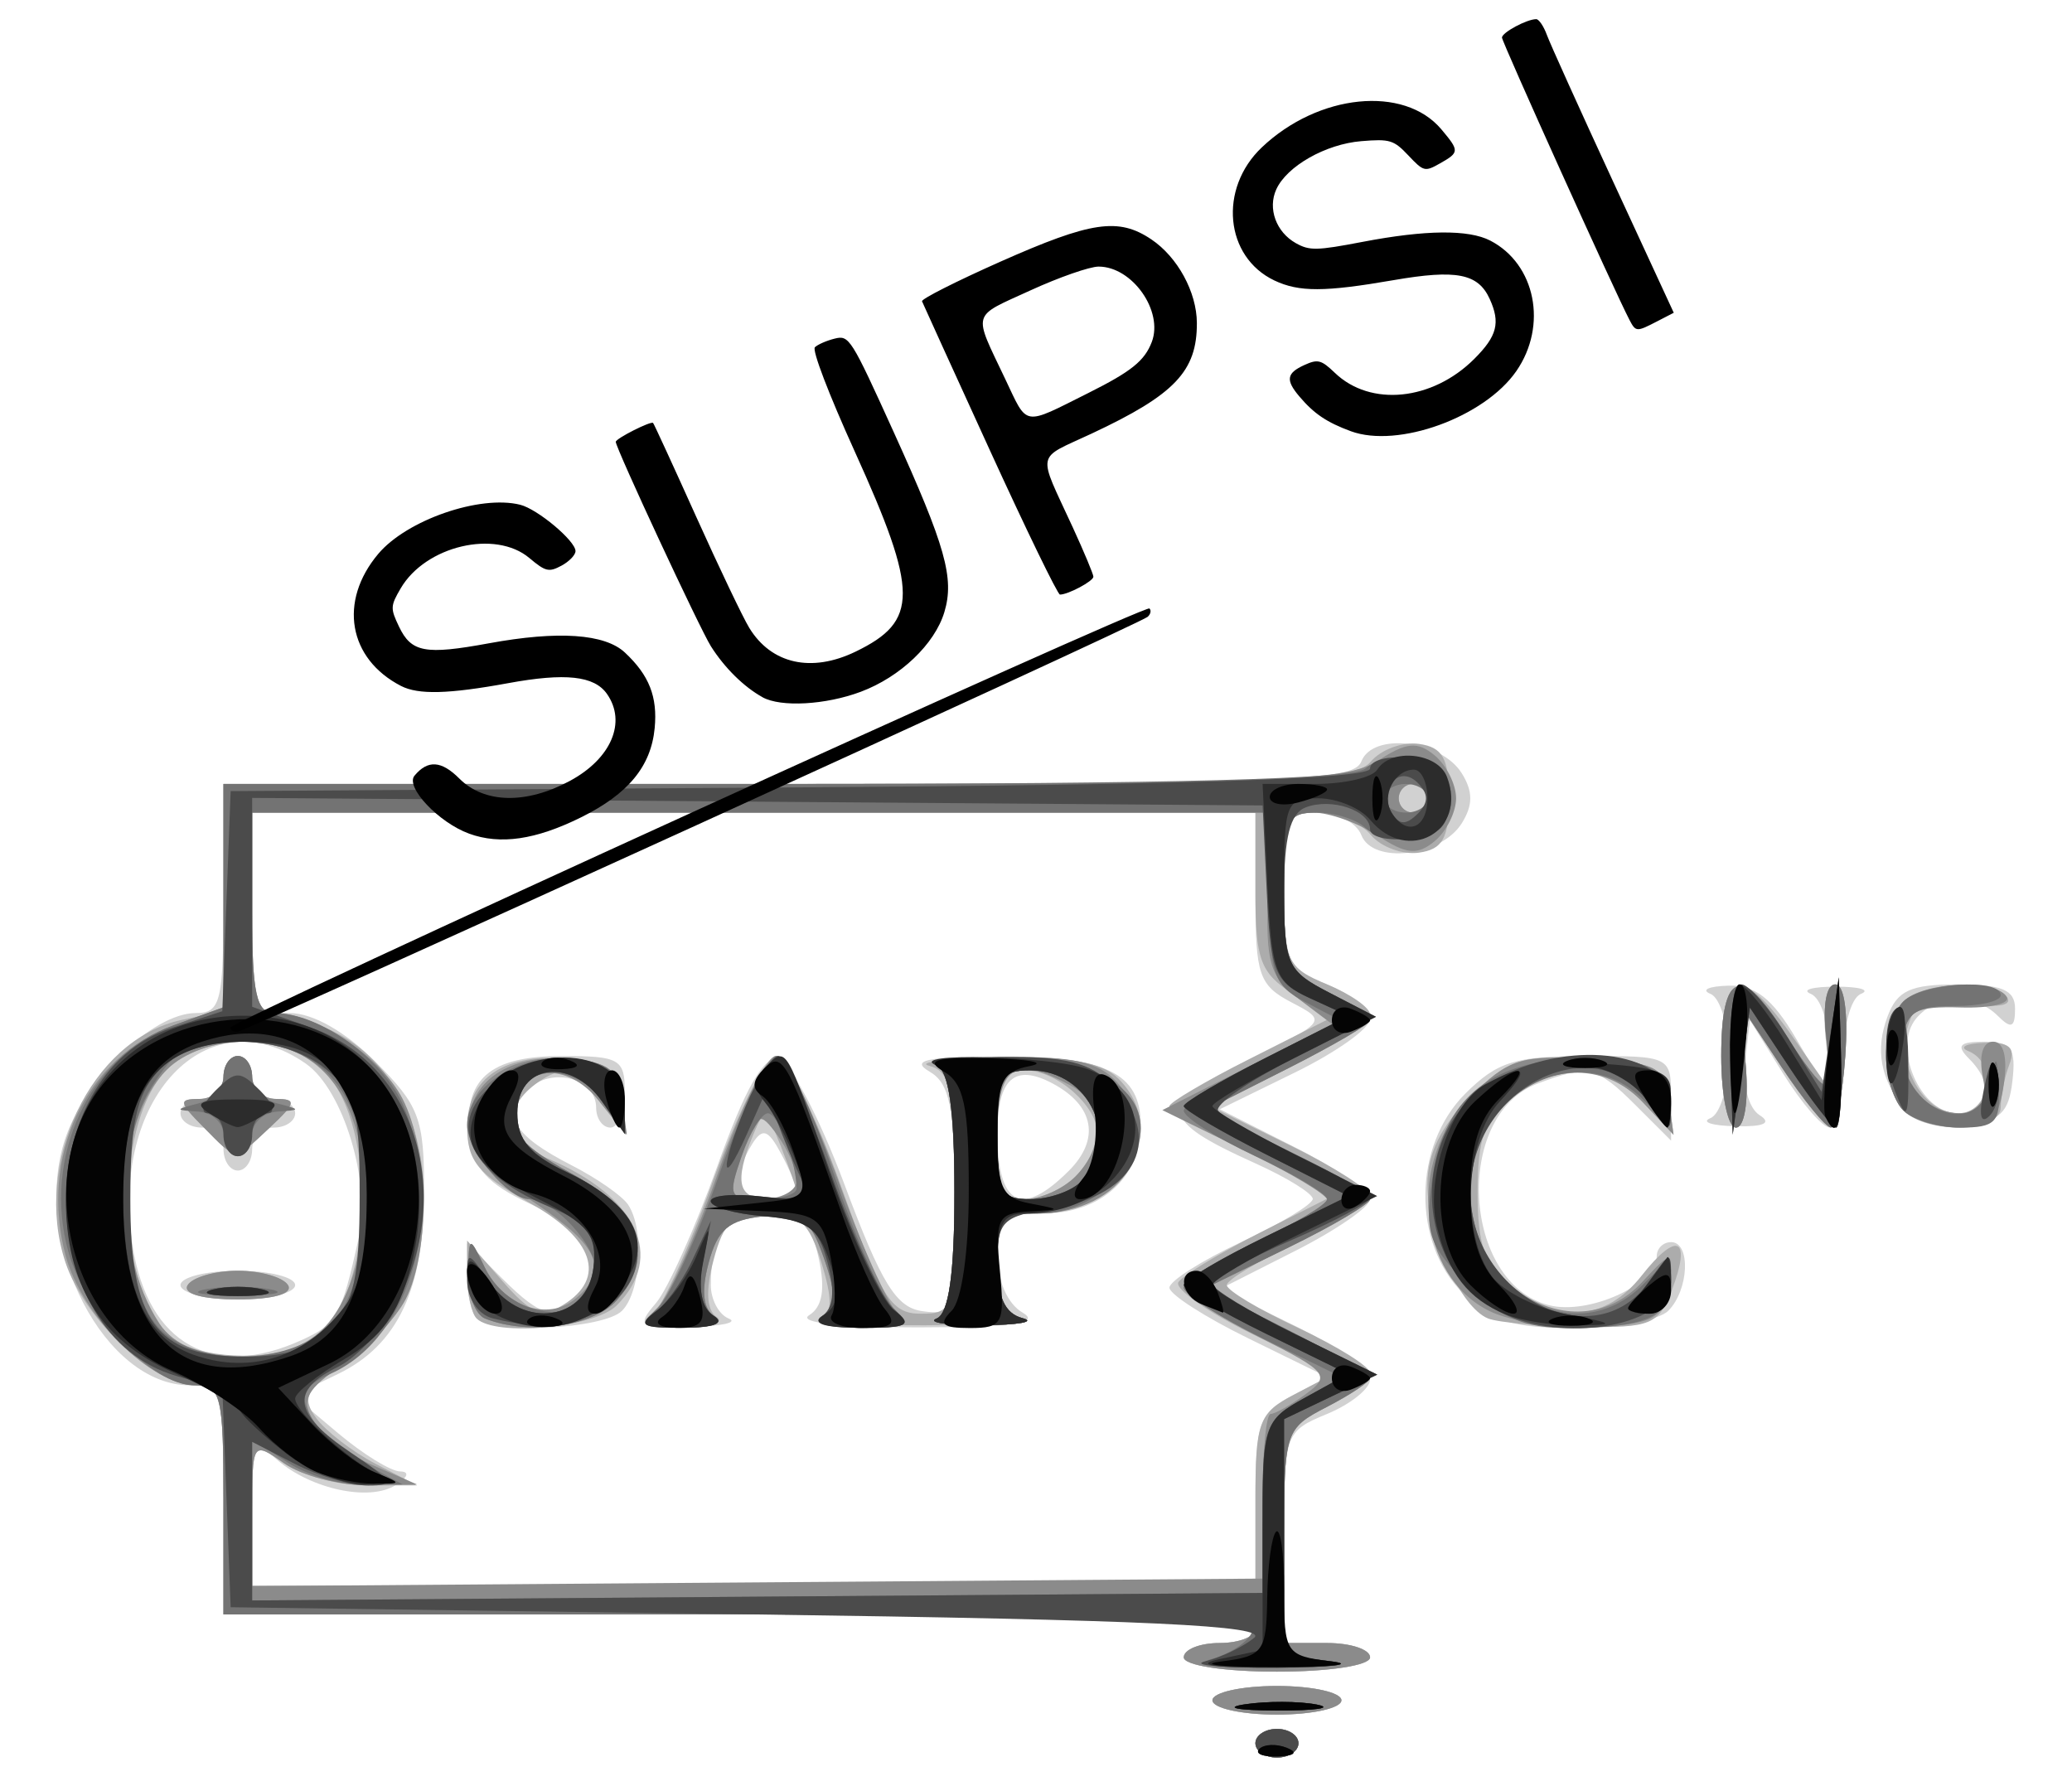 <?xml version="1.0" encoding="UTF-8" standalone="no"?>
<!-- Created with Inkscape (http://www.inkscape.org/) -->

<svg
   xmlns:dc="http://purl.org/dc/elements/1.1/"
   xmlns:cc="http://creativecommons.org/ns#"
   xmlns:rdf="http://www.w3.org/1999/02/22-rdf-syntax-ns#"
   xmlns:svg="http://www.w3.org/2000/svg"
   xmlns="http://www.w3.org/2000/svg"
   xmlns:sodipodi="http://sodipodi.sourceforge.net/DTD/sodipodi-0.dtd"
   xmlns:inkscape="http://www.inkscape.org/namespaces/inkscape"
   id="svg2"
   sodipodi:version="0.32"
   inkscape:version="0.48.1 r9760"
   width="145"
   height="125"
   version="1.0"
   sodipodi:docname="qsapecng.svg"
   inkscape:output_extension="org.inkscape.output.svg.inkscape">
  <defs
     id="defs5">
    <inkscape:perspective
       sodipodi:type="inkscape:persp3d"
       inkscape:vp_x="0 : 526.18109 : 1"
       inkscape:vp_y="0 : 1000 : 0"
       inkscape:vp_z="744.09448 : 526.18109 : 1"
       inkscape:persp3d-origin="372.04724 : 350.78739 : 1"
       id="perspective9" />
  </defs>
  <sodipodi:namedview
     inkscape:window-height="879"
     inkscape:window-width="1440"
     inkscape:pageshadow="2"
     inkscape:pageopacity="0.0"
     guidetolerance="10.0"
     gridtolerance="10.0"
     objecttolerance="10.0"
     borderopacity="1.0"
     bordercolor="#666666"
     pagecolor="#ffffff"
     id="base"
     showgrid="false"
     inkscape:zoom="5.36"
     inkscape:cx="72.5"
     inkscape:cy="62.5"
     inkscape:window-x="-3"
     inkscape:window-y="-4"
     inkscape:current-layer="svg2"
     inkscape:window-maximized="1" />
  <g
     id="g2384"
     transform="matrix(1.003,0,0,1.002,-0.408,33.822)">
    <path
       style="fill:#d1d1d1"
       d="m 88,88 c 0,-0.55 0.675,-1 1.5,-1 0.825,0 1.5,0.45 1.5,1 0,0.55 -0.675,1 -1.5,1 C 88.675,89 88,88.55 88,88 z m -3,-3 c 0,-0.55 2.025,-1 4.5,-1 2.475,0 4.5,0.45 4.5,1 0,0.55 -2.025,1 -4.5,1 C 87.025,86 85,85.55 85,85 z m -2,-3 c 0,-0.55 1.125,-1 2.5,-1 1.375,0 2.5,-0.45 2.5,-1 0,-0.648 -12.667,-1 -36,-1 l -36,0 0,-8 C 16,63.266 15.922,63 13.646,63 7.722,63 2.692,53.31 4.86,46.074 6.141,41.798 11.015,37 14.077,37 15.814,37 16,36.227 16,29 l 0,-8 39.393,0 c 34.842,0 39.462,-0.181 39.994,-1.567 0.792,-2.065 5.55,-1.51 7.007,0.817 0.794,1.269 0.794,2.231 0,3.5 -1.457,2.327 -6.214,2.882 -7.007,0.817 C 95.057,23.705 93.709,23 92.393,23 90.166,23 90,23.372 90,28.379 c 0,5.034 0.193,5.458 3,6.621 1.65,0.683 3,1.77 3,2.414 0,0.645 -2.359,2.327 -5.243,3.739 l -5.243,2.567 5.243,2.657 C 93.641,47.838 96,49.469 96,50 c 0,0.531 -2.359,2.162 -5.243,3.623 l -5.243,2.657 5.243,2.567 C 93.641,60.259 96,61.941 96,62.586 96,63.23 94.65,64.317 93,65 c -2.95,1.222 -3,1.366 -3,8.621 L 90,81 l 3,0 c 1.65,0 3,0.45 3,1 0,0.564 -2.833,1 -6.5,1 C 85.833,83 83,82.564 83,82 z m 5,-10.968 c 0,-5.359 0.257,-6.103 2.514,-7.285 l 2.514,-1.317 -5.514,-2.704 C 84.481,58.239 82,56.644 82,56.182 82,55.72 84.25,54.288 87,53 c 2.75,-1.288 5,-2.647 5,-3.019 0,-0.372 -1.803,-1.49 -4.006,-2.484 -6.818,-3.075 -6.898,-4.076 -0.574,-7.177 5.604,-2.748 5.606,-2.751 3.093,-4.067 C 88.257,35.071 88,34.327 88,28.968 L 88,23 l -35,0 -35,0 0,7 c 0,6.872 0.048,7 2.6,7 1.624,0 3.877,1.277 6,3.4 3.064,3.064 3.4,3.958 3.4,9.05 0,6.824 -1.846,10.741 -6.011,12.759 l -3.115,1.508 3.139,2.642 c 1.727,1.453 3.667,2.649 4.313,2.657 0.68,0.009 0.546,0.412 -0.318,0.958 C 26.181,71.129 22.108,70.26 19.75,68.211 18.113,66.788 18,67.023 18,71.845 L 18,77 l 35,0 35,0 0,-5.968 z M 33.667,58.333 C 33.3,57.967 33,56.637 33,55.379 l 0,-2.288 2.455,2.455 c 2.844,2.844 3.834,3.017 5.535,0.967 1.807,-2.177 0.594,-4.223 -3.697,-6.237 -2.873,-1.348 -3.87,-2.46 -4.114,-4.588 C 32.712,41.629 34.558,40 39.622,40 43.625,40 44,40.214 44,42.5 c 0,1.375 -0.45,2.5 -1,2.5 -0.55,0 -1,-0.627 -1,-1.393 0,-2.078 -3.145,-2.891 -4.796,-1.24 -1.796,1.796 -0.977,3.186 3.109,5.279 1.753,0.898 3.517,2.132 3.921,2.743 C 45.382,52.123 45.127,56.473 43.8,57.8 42.535,59.065 34.805,59.472 33.667,58.333 z M 46.179,57.25 c 0.819,-0.963 2.743,-5.26 4.275,-9.55 1.937,-5.423 3.233,-7.709 4.253,-7.5 0.816,0.167 2.871,4.074 4.63,8.8 2.561,6.881 3.592,8.561 5.413,8.82 2.173,0.309 2.25,0.045 2.25,-7.7 0,-6.583 -0.314,-8.202 -1.75,-9.039 -1.324,-0.771 -0.213,-1.027 4.566,-1.05 C 77.587,39.993 80,41.142 80,44.88 80,48.489 77.198,51 73.171,51 70.326,51 70,51.303 70,53.95 c 0,1.755 0.709,3.363 1.75,3.97 1.283,0.747 -0.653,1.023 -7.25,1.034 -5.401,0.009 -8.457,-0.329 -7.643,-0.845 0.937,-0.594 1.145,-1.826 0.671,-3.985 C 56.957,51.528 56.366,51 54.028,51 51.189,51 50,52.476 50,55.998 c 0,1.009 0.562,2.062 1.25,2.339 0.688,0.277 -0.507,0.54 -2.655,0.583 -3.622,0.073 -3.797,-0.048 -2.416,-1.671 z M 56,49.434 c 0,-0.311 -0.498,-1.497 -1.107,-2.635 C 54.004,45.139 53.611,45.004 52.908,46.115 51.446,48.424 51.889,50 54,50 c 1.1,0 2,-0.255 2,-0.566 z M 74.977,48.023 C 77.184,45.816 76.755,43.475 73.862,41.926 71.198,40.5 70,41.576 70,45.392 c 0,5.06 1.667,5.941 4.977,2.63 z M 21.434,59.848 C 23.928,58.712 24.21,58.208 25.436,52.713 26.307,48.804 24.357,42.363 21.749,40.537 14.865,35.715 8.013,42.975 9.67,53.335 10.758,60.142 15.287,62.649 21.434,59.848 z M 13,56 c 0,-0.55 1.8,-1 4,-1 2.2,0 4,0.45 4,1 0,0.55 -1.8,1 -4,1 -2.2,0 -4,-0.45 -4,-1 z m 3,-9.5 C 16,45.675 15.325,45 14.5,45 13.675,45 13,44.55 13,44 c 0,-0.55 0.675,-1 1.5,-1 0.825,0 1.5,-0.675 1.5,-1.5 0,-0.825 0.45,-1.5 1,-1.5 0.55,0 1,0.675 1,1.5 0,0.825 0.675,1.5 1.5,1.5 0.825,0 1.5,0.45 1.5,1 0,0.55 -0.675,1 -1.5,1 -0.825,0 -1.5,0.675 -1.5,1.5 0,0.825 -0.45,1.5 -1,1.5 -0.55,0 -1,-0.675 -1,-1.5 z m 86.455,10.045 C 98.916,53.007 99.004,46.268 102.636,42.636 104.885,40.387 106.134,40 111.136,40 116.965,40 117,40.018 117,42.955 l 0,2.955 -2.455,-2.455 c -2.731,-2.731 -3.336,-2.865 -6.882,-1.517 -5.865,2.23 -5.232,13.949 0.835,15.472 C 111.275,58.107 116,55.945 116,53.977 116,53.44 116.45,53 117,53 c 1.393,0 1.253,3.347 -0.2,4.8 -0.66,0.66 -3.605,1.2 -6.545,1.2 -4.342,0 -5.806,-0.461 -7.8,-2.455 z M 119.75,44.338 C 120.445,44.057 121,42.131 121,40 c 0,-2.131 -0.555,-4.057 -1.25,-4.338 -0.688,-0.277 -0.125,-0.536 1.25,-0.574 1.864,-0.052 3.061,0.882 4.706,3.671 l 2.206,3.74 0.044,-3.167 c 0.024,-1.742 -0.518,-3.394 -1.206,-3.671 -0.688,-0.277 0.1,-0.504 1.75,-0.504 1.65,0 2.438,0.227 1.75,0.504 C 129.515,35.959 129,37.986 129,40.583 129,43.013 128.587,45 128.082,45 c -0.505,0 -1.968,-1.688 -3.25,-3.75 L 122.5,37.5 l -0.33,2.891 c -0.187,1.642 0.245,3.256 1,3.735 0.885,0.561 0.326,0.822 -1.67,0.78 -1.65,-0.035 -2.438,-0.291 -1.75,-0.568 z m 13.57,-0.537 C 131.601,41.585 131.229,39.591 132.099,37.25 132.777,35.427 133.701,35 136.968,35 140.096,35 141,35.381 141,36.7 c 0,1.322 -0.267,1.433 -1.2,0.5 -1.603,-1.603 -4.29,-1.519 -5.699,0.178 C 132.413,39.413 134.404,44 136.975,44 c 2.249,0 2.673,-1.952 0.825,-3.8 -0.933,-0.933 -0.696,-1.2 1.066,-1.2 1.883,0 2.213,0.466 1.95,2.75 -0.26,2.256 -0.87,2.804 -3.402,3.051 -1.697,0.166 -3.539,-0.284 -4.095,-1 z"
       id="path2398"
       inkscape:connector-curvature="0" />
    <path
       style="fill:#acacac"
       d="m 88,88 c 0,-0.55 0.675,-1 1.5,-1 0.825,0 1.5,0.45 1.5,1 0,0.55 -0.675,1 -1.5,1 C 88.675,89 88,88.55 88,88 z m -3,-3 c 0,-0.55 2.025,-1 4.5,-1 2.475,0 4.5,0.45 4.5,1 0,0.55 -2.025,1 -4.5,1 C 87.025,86 85,85.55 85,85 z m -2,-3 c 0,-0.55 1.125,-1 2.5,-1 1.375,0 2.5,-0.45 2.5,-1 0,-0.648 -12.667,-1 -36,-1 l -36,0 0,-8 C 16,63.773 15.814,63 14.077,63 11.173,63 6.281,58.383 4.968,54.402 2.677,47.461 6.773,38.868 13.027,37.494 L 16,36.841 16,28.921 16,21 55.378,21 c 34.328,0 39.542,-0.199 40.662,-1.548 0.707,-0.852 2.224,-1.414 3.372,-1.25 C 101.075,18.439 101.5,19.213 101.5,22 c 0,2.787 -0.425,3.561 -2.088,3.798 -1.148,0.164 -2.666,-0.398 -3.372,-1.25 C 95.333,23.697 93.685,23 92.378,23 90.169,23 90,23.382 90,28.379 c 0,5.034 0.193,5.458 3,6.621 1.65,0.683 3,1.631 3,2.105 0,0.474 -2.487,2.12 -5.527,3.657 l -5.527,2.795 5.527,2.711 C 93.513,47.759 96,49.356 96,49.818 96,50.28 93.75,51.712 91,53 c -2.75,1.288 -5,2.638 -5,3 0,0.362 2.25,1.712 5,3 2.75,1.288 5,2.703 5,3.145 0,0.442 -1.35,1.501 -3,2.355 -2.927,1.514 -3,1.732 -3,9.026 L 90,81 l 3,0 c 1.65,0 3,0.45 3,1 0,0.564 -2.833,1 -6.5,1 C 85.833,83 83,82.564 83,82 z m 5,-10.968 c 0,-5.484 0.221,-6.084 2.73,-7.398 l 2.73,-1.43 -5.676,-2.784 c -3.122,-1.531 -5.443,-3.16 -5.159,-3.621 0.284,-0.46 2.832,-2.01 5.662,-3.444 L 93.431,49.748 87.715,46.858 C 84.572,45.268 82,43.757 82,43.5 c 0,-0.257 2.521,-1.743 5.603,-3.301 L 93.207,37.365 90.603,35.66 C 88.323,34.166 88,33.273 88,28.477 L 88,23 l -35,0 -35,0 0,6.824 0,6.824 3.716,0.926 c 5.021,1.252 8.289,6.121 8.269,12.324 -0.018,5.677 -1.582,8.914 -5.622,11.636 -2.628,1.771 -2.92,2.351 -1.891,3.759 0.669,0.915 2.524,2.346 4.122,3.18 L 29.5,69.988 l -3.527,0.006 c -1.94,0.003 -4.528,-0.694 -5.75,-1.551 C 18.014,66.896 18,66.918 18,71.943 L 18,77 l 35,0 35,0 0,-5.968 z M 33.667,58.333 C 33.3,57.967 33,56.592 33,55.278 l 0,-2.389 2.439,2.806 c 2.01,2.312 2.758,2.611 4.25,1.697 C 42.777,55.5 41.836,52.725 37.25,50.195 33.771,48.276 33,47.326 33,44.96 33,41.493 35.676,39.743 40.296,40.19 42.868,40.439 43.557,40.993 43.79,43 l 0.29,2.5 -1.998,-2.5 c -1.632,-2.043 -2.325,-2.297 -3.79,-1.393 -2.908,1.797 -2.739,4.241 0.387,5.575 6.213,2.652 8.155,6.841 4.75,10.246 -1.556,1.556 -8.47,2.197 -9.762,0.905 z m 12.023,0.024 C 46.345,58.091 48.319,53.852 50.077,48.937 51.841,44.004 53.847,40 54.554,40 c 0.707,0 2.721,4.028 4.5,9 2.821,7.886 3.512,9 5.583,9 C 66.934,58 67,57.765 67,49.573 c 0,-7.185 -0.258,-8.494 -1.75,-8.884 -0.963,-0.252 1.255,-0.51 4.929,-0.573 4.858,-0.084 7.107,0.312 8.25,1.455 C 82.163,45.306 78.751,51 72.777,51 70.281,51 70,51.347 70,54.427 c 0,2.423 0.513,3.561 1.75,3.884 0.963,0.252 -2.075,0.474 -6.75,0.494 -4.675,0.02 -7.986,-0.174 -7.358,-0.431 0.836,-0.343 0.858,-1.393 0.082,-3.921 C 56.845,51.589 56.186,51 53.861,51 c -2.319,0 -2.953,0.561 -3.667,3.25 -0.569,2.142 -0.493,3.501 0.221,3.985 C 51.012,58.639 49.925,58.941 48,58.906 46.075,58.871 45.036,58.624 45.69,58.358 z M 56,49.565 c 0,-0.239 -0.5,-1.702 -1.11,-3.25 C 53.858,43.699 53.722,43.642 52.96,45.5 51.611,48.793 51.89,50 54,50 c 1.1,0 2,-0.196 2,-0.435 z M 75.429,48.429 C 76.293,47.564 77,46.246 77,45.5 77,43.521 74.159,41 71.929,41 70.31,41 70,41.722 70,45.5 c 0,3.778 0.31,4.5 1.929,4.5 1.061,0 2.636,-0.707 3.5,-1.571 z M 21.986,60.008 C 26.391,57.65 27.015,45.015 22.928,40.928 21.758,39.758 19.623,39 17.5,39 c -2.123,0 -4.258,0.758 -5.428,1.928 -3.99,3.99 -3.493,16.557 0.753,19.034 2.187,1.276 6.819,1.299 9.161,0.046 z M 13.5,56 c 0.34,-0.55 1.915,-1 3.5,-1 1.585,0 3.16,0.45 3.5,1 0.374,0.605 -1.009,1 -3.5,1 -2.491,0 -3.874,-0.395 -3.5,-1 z M 14.575,44.941 C 12.873,43.225 12.844,43 14.325,43 15.246,43 16,42.325 16,41.5 16,40.675 16.45,40 17,40 c 0.55,0 1,0.675 1,1.5 0,0.825 0.76,1.5 1.689,1.5 1.432,0 1.362,0.304 -0.458,2 -2.541,2.367 -2.244,2.371 -4.655,-0.059 z M 100,22 c 0,-0.55 -0.45,-1 -1,-1 -0.55,0 -1,0.45 -1,1 0,0.55 0.45,1 1,1 0.55,0 1,-0.45 1,-1 z m 4.229,36.331 C 102.293,57.552 100,52.477 100,48.973 c 0,-2.135 0.944,-4.07 2.976,-6.103 2.662,-2.662 3.532,-2.944 8.25,-2.673 4.771,0.274 5.306,0.542 5.61,2.803 l 0.336,2.5 -2.125,-2.25 c -2.601,-2.754 -6.047,-2.881 -9.187,-0.338 -1.872,1.516 -2.361,2.88 -2.361,6.588 0,3.708 0.489,5.072 2.361,6.588 3.297,2.67 6.61,2.399 9.081,-0.741 2.483,-3.157 3.51,-2.664 2.111,1.014 -0.915,2.408 -1.465,2.632 -6.278,2.56 -2.901,-0.043 -5.847,-0.309 -6.546,-0.59 z M 120.5,40 c 0,-6.095 1.417,-6.446 5.051,-1.25 l 2.623,3.75 -0.386,-3.75 c -0.226,-2.196 0.049,-3.75 0.663,-3.751 0.639,-3.78e-4 0.914,1.956 0.703,5 -0.191,2.75 -0.641,4.997 -1,4.993 -0.359,-0.004 -1.918,-1.916 -3.463,-4.25 L 121.881,36.5 l 0.336,4.25 C 122.411,43.208 122.12,45 121.526,45 120.961,45 120.5,42.752 120.5,40 z m 12.7,3.8 C 132.54,43.14 132,41.43 132,40 c 0,-1.43 0.54,-3.14 1.2,-3.8 1.423,-1.423 6.433,-1.602 7.263,-0.259 0.343,0.556 -0.818,0.714 -2.837,0.386 -2.849,-0.462 -3.529,-0.209 -4.078,1.521 -0.878,2.766 1.042,6.152 3.487,6.152 2.213,0 2.79,-3.5 0.715,-4.338 -0.688,-0.277 -0.189,-0.54 1.107,-0.583 1.754,-0.059 2.202,0.326 1.75,1.503 -0.334,0.87 -0.607,2.22 -0.607,3 0,1.76 -5.095,1.923 -6.8,0.218 z"
       id="path2396"
       inkscape:connector-curvature="0" />
    <path
       style="fill:#8b8b8b"
       d="m 88,88 c 0,-0.55 0.675,-1 1.5,-1 0.825,0 1.5,0.45 1.5,1 0,0.55 -0.675,1 -1.5,1 C 88.675,89 88,88.55 88,88 z m -3,-3 c 0,-0.55 2.025,-1 4.5,-1 2.475,0 4.5,0.45 4.5,1 0,0.55 -2.025,1 -4.5,1 C 87.025,86 85,85.55 85,85 z m -2,-3 c 0,-0.55 1.125,-1 2.5,-1 1.375,0 2.5,-0.45 2.5,-1 0,-0.648 -12.667,-1 -36,-1 l -36,0 0,-8 C 16,63.773 15.814,63 14.077,63 10.962,63 6.129,58.195 4.99,53.964 3.126,47.04 6.385,40.075 12.53,37.853 L 16,36.598 16,28.799 16,21 55.035,21 c 34.282,0 39.336,-0.197 41.505,-1.618 1.989,-1.303 2.761,-1.377 3.965,-0.378 C 101.327,19.687 102,21.035 102,22 c 0,0.965 -0.673,2.313 -1.495,2.996 -1.204,0.999 -1.976,0.926 -3.965,-0.378 C 95.182,23.728 93.155,23 92.035,23 90.236,23 90,23.635 90,28.474 c 0,5.071 0.221,5.589 3,7.026 1.65,0.853 3,1.758 3,2.01 0,0.252 -2.586,1.766 -5.747,3.364 l -5.747,2.906 5.747,2.818 C 93.414,48.148 96,49.679 96,50 c 0,0.321 -2.586,1.852 -5.747,3.402 l -5.747,2.818 5.747,2.906 C 93.414,60.724 96,62.238 96,62.49 96,62.742 94.65,63.647 93,64.5 c -2.927,1.514 -3,1.732 -3,9.026 L 90,81 l 3,0 c 1.65,0 3,0.45 3,1 0,0.564 -2.833,1 -6.5,1 C 85.833,83 83,82.564 83,82 z m 5.5,-11.25 c 0,-3.163 0.251,-5.75 0.559,-5.75 0.307,1.14e-4 1.41,-0.622 2.449,-1.382 1.762,-1.288 1.536,-1.562 -3.309,-4.017 C 85.34,58.152 83,56.601 83,56.154 83,55.707 85.25,54.288 88,53 c 2.75,-1.288 5,-2.621 5,-2.963 0,-0.341 -2.586,-1.889 -5.747,-3.439 l -5.747,-2.818 5.929,-2.998 5.929,-2.998 -2.341,-1.766 C 89.007,34.497 88.709,33.474 88.867,28.626 L 89.051,23 53.525,23 18,23 l 0,7 c 0,5.655 0.298,7 1.55,7 2.888,0 7.409,3.02 8.933,5.967 1.832,3.543 1.952,10.614 0.238,14.003 -0.687,1.358 -2.655,3.417 -4.373,4.575 -2.518,1.697 -2.932,2.447 -2.135,3.87 0.543,0.971 2.405,2.382 4.138,3.136 L 29.5,69.922 l -3.527,0.039 c -1.94,0.022 -4.528,-0.661 -5.75,-1.518 C 18.013,66.896 18,66.917 18,71.956 L 18,77.026 53.25,76.763 88.5,76.5 l 0,-5.75 z M 34.25,58.338 c -0.688,-0.277 -1.22,-1.704 -1.182,-3.171 0.067,-2.624 0.085,-2.631 1.143,-0.439 1.33,2.755 4.403,3.838 6.337,2.232 C 42.938,54.976 42.23,53.286 37.75,50.283 35.413,48.716 33.364,46.493 33.197,45.342 32.729,42.113 35.672,39.846 39.874,40.197 42.9,40.45 43.548,40.914 43.79,43 l 0.29,2.5 -1.873,-2.355 c -2.244,-2.822 -5.575,-2.539 -6.012,0.51 -0.233,1.625 0.722,2.7 4,4.505 4.856,2.674 6.008,5.855 3.231,8.923 -1.647,1.82 -6.223,2.446 -9.175,1.255 z m 12.045,-0.776 c 0.791,-0.791 2.701,-5.066 4.245,-9.5 C 52.083,43.628 53.888,40 54.55,40 c 0.662,0 2.657,4.028 4.432,8.952 1.775,4.923 3.743,9.163 4.373,9.421 C 63.985,58.631 62.7,58.871 60.5,58.906 c -2.367,0.038 -3.485,-0.263 -2.738,-0.737 0.979,-0.622 1.009,-1.526 0.133,-4.039 -0.983,-2.82 -1.525,-3.199 -4.196,-2.934 -2.443,0.243 -3.227,0.907 -3.853,3.264 -0.53,1.996 -0.389,3.212 0.434,3.735 0.719,0.457 -0.143,0.781 -2.102,0.79 -2.889,0.013 -3.134,-0.172 -1.883,-1.423 z M 56,48.691 C 56,47.971 55.393,46.552 54.651,45.538 53.391,43.814 53.231,43.9 52.203,46.847 51.165,49.825 51.24,50 53.552,50 54.902,50 56,49.413 56,48.691 z m 9.75,9.647 C 66.61,57.991 67,55.231 67,49.5 c 0,-5.731 -0.39,-8.491 -1.25,-8.838 -0.688,-0.277 1.493,-0.54 4.845,-0.583 4.704,-0.061 6.473,0.339 7.75,1.75 C 81.955,45.817 78.809,51 72.777,51 70.281,51 70,51.347 70,54.427 c 0,2.423 0.513,3.561 1.75,3.884 0.963,0.252 -0.275,0.474 -2.75,0.494 -2.475,0.02 -3.938,-0.19 -3.25,-0.467 z m 9.679,-9.909 c 2.145,-2.145 1.975,-5.142 -0.363,-6.393 C 71.132,39.93 70,40.704 70,45.5 c 0,3.778 0.31,4.5 1.929,4.5 1.061,0 2.636,-0.707 3.5,-1.571 z M 22.944,59.056 c 2.376,-2.376 3.507,-7.839 2.611,-12.612 C 24.651,41.624 21.812,39 17.5,39 c -2.133,0 -4.259,0.759 -5.444,1.944 -3.638,3.638 -3.899,12.594 -0.518,17.754 1.979,3.02 8.539,3.226 11.407,0.358 z M 13.5,56 c 0.34,-0.55 1.915,-1 3.5,-1 1.585,0 3.16,0.45 3.5,1 0.374,0.605 -1.009,1 -3.5,1 -2.491,0 -3.874,-0.395 -3.5,-1 z M 14.575,44.941 C 12.873,43.225 12.844,43 14.325,43 15.246,43 16,42.325 16,41.5 16,40.675 16.45,40 17,40 c 0.55,0 1,0.675 1,1.5 0,0.825 0.76,1.5 1.689,1.5 1.432,0 1.362,0.304 -0.458,2 -2.541,2.367 -2.244,2.371 -4.655,-0.059 z M 100,22 c 0,-0.55 -0.45,-1 -1,-1 -0.55,0 -1,0.45 -1,1 0,0.55 0.45,1 1,1 0.55,0 1,-0.45 1,-1 z m 4.364,35.83 c -5.079,-2.459 -5.827,-10.521 -1.388,-14.96 2.662,-2.662 3.532,-2.944 8.25,-2.673 4.771,0.274 5.306,0.542 5.61,2.803 l 0.336,2.5 -2.125,-2.25 C 110.562,38.501 103,42.424 103,49.5 c 0,7.018 7.578,11.016 11.961,6.311 C 116.992,53.631 117,53.631 117,55.704 c 0,1.145 -0.712,2.355 -1.582,2.689 -2.397,0.92 -8.649,0.602 -11.054,-0.563 z M 120.5,40 c 0,-5.98 1.436,-6.458 4.5,-1.5 1.19,1.925 2.401,3.5 2.691,3.5 0.29,0 0.344,-1.575 0.119,-3.5 -0.238,-2.035 0.03,-3.5 0.641,-3.501 0.639,-3.78e-4 0.914,1.956 0.703,5 -0.191,2.75 -0.641,4.997 -1,4.993 -0.359,-0.004 -1.918,-1.916 -3.463,-4.25 L 121.881,36.5 l 0.336,4.25 C 122.411,43.208 122.12,45 121.526,45 120.961,45 120.5,42.752 120.5,40 z m 12.7,3.8 C 132.54,43.14 132,41.43 132,40 c 0,-1.43 0.54,-3.14 1.2,-3.8 1.381,-1.381 6.424,-1.618 7.215,-0.338 0.293,0.474 -1.143,0.811 -3.191,0.75 -3.167,-0.095 -3.772,0.233 -4.05,2.193 C 132.768,41.661 134.599,44 137.239,44 c 1.588,0 1.897,-0.509 1.516,-2.5 -0.293,-1.532 -0.018,-2.5 0.71,-2.5 0.751,0 1.026,1.103 0.748,3 -0.364,2.48 -0.906,3 -3.127,3 -1.478,0 -3.227,-0.54 -3.886,-1.2 z"
       id="path2394"
       inkscape:connector-curvature="0" />
    <path
       style="fill:#737373"
       d="m 88,88 c 0,-0.55 0.675,-1 1.5,-1 0.825,0 1.5,0.45 1.5,1 0,0.55 -0.675,1 -1.5,1 C 88.675,89 88,88.55 88,88 z m -0.736,-2.718 c 1.52,-0.23 3.77,-0.224 5,0.014 1.23,0.237 -0.014,0.425 -2.764,0.418 -2.75,-0.007 -3.756,-0.202 -2.236,-0.432 z m -2.338,-3.16 c 1.334,-0.373 2.609,-1.228 2.833,-1.9 C 88.075,79.274 80.071,79 52.083,79 L 16,79 16,71 C 16,63.568 15.853,63 13.923,63 11.019,63 6.384,58.05 5.17,53.652 3.354,47.075 6.637,39.984 12.475,37.873 L 16,36.598 16,28.799 16,21 55.3,21 c 26.912,0 39.642,-0.342 40.385,-1.085 0.597,-0.597 2.149,-0.934 3.45,-0.75 3.381,0.478 3.381,5.191 0,5.669 -1.301,0.184 -2.853,-0.153 -3.45,-0.75 C 95.088,23.488 93.565,23 92.3,23 90.18,23 90,23.429 90,28.474 c 0,5.071 0.221,5.589 3,7.026 1.65,0.853 3,1.758 3,2.01 0,0.252 -2.586,1.766 -5.747,3.364 l -5.747,2.906 5.747,2.818 C 93.414,48.148 96,49.679 96,50 c 0,0.321 -2.586,1.852 -5.747,3.402 l -5.747,2.818 5.747,2.906 C 93.414,60.724 96,62.238 96,62.49 96,62.742 94.65,63.647 93,64.5 c -2.95,1.525 -3,1.684 -3,9.462 l 0,7.911 3.25,0.403 c 1.788,0.222 0.1,0.43 -3.75,0.464 -4.065,0.035 -5.983,-0.224 -4.574,-0.618 z M 88.5,71.5 c 0,-5.517 0.222,-6.123 2.766,-7.534 l 2.766,-1.534 -5.516,-2.705 C 85.482,58.239 83,56.644 83,56.182 83,55.72 85.25,54.288 88,53 c 2.75,-1.288 5,-2.638 5,-3 0,-0.362 -2.25,-1.712 -5,-3 -2.75,-1.288 -5,-2.72 -5,-3.182 0,-0.462 2.481,-2.057 5.514,-3.544 l 5.514,-2.704 -2.514,-1.317 C 89.257,35.071 89,34.327 89,28.968 L 89,23 53.5,23 18,23 l 0,7 c 0,5.655 0.298,7 1.55,7 3.182,0 7.65,3.234 9.029,6.534 2.996,7.17 0.592,16.064 -5.036,18.628 -1.989,0.906 -2.272,1.475 -1.477,2.961 0.541,1.012 2.211,2.505 3.709,3.318 L 28.5,69.92 l -2.785,0.04 c -1.532,0.022 -3.894,-0.687 -5.25,-1.575 L 18,66.77 18,72.398 18,78.026 53.25,77.763 88.5,77.5 l 0,-6 z M 34.25,58.338 C 33.562,58.06 33.03,56.633 33.068,55.167 33.135,52.512 33.14,52.51 34.23,54.772 36.136,58.727 42,58.972 42,55.096 42,53.214 39.052,50 37.326,50 35.848,50 33,46.594 33,44.826 c 0,-2.675 3.567,-4.991 7.156,-4.647 2.708,0.259 3.404,0.796 3.662,2.82 l 0.319,2.5 -1.665,-2.307 c -2.081,-2.883 -5.841,-2.612 -6.278,0.451 -0.233,1.637 0.714,2.706 4,4.515 4.856,2.674 6.008,5.855 3.231,8.923 -1.647,1.82 -6.223,2.446 -9.175,1.255 z M 46.172,57.75 c 0.855,-0.688 2.845,-4.963 4.424,-9.5 1.579,-4.537 3.403,-8.25 4.055,-8.25 0.652,0 2.386,3.607 3.855,8.016 1.468,4.409 3.337,8.684 4.154,9.5 1.312,1.312 1.041,1.482 -2.337,1.469 -2.304,-0.009 -3.32,-0.334 -2.559,-0.816 0.979,-0.622 1.009,-1.526 0.133,-4.039 -0.983,-2.82 -1.525,-3.199 -4.196,-2.934 -2.443,0.243 -3.227,0.907 -3.853,3.264 -0.53,1.996 -0.389,3.212 0.434,3.735 0.714,0.454 -0.206,0.781 -2.222,0.79 -2.914,0.013 -3.203,-0.176 -1.887,-1.235 z m 9.815,-8.5 C 55.951,47.316 54.685,44 53.981,44 c -0.432,0 -1.256,1.35 -1.831,3 -0.976,2.801 -0.884,3 1.402,3 1.346,0 2.442,-0.338 2.434,-0.75 z M 65.75,58.338 C 66.61,57.991 67,55.231 67,49.5 67,43.769 66.61,41.009 65.75,40.662 65.062,40.385 66.987,40.122 70.027,40.079 76.166,39.991 80,41.905 80,45.057 80,47.954 76.413,51 73,51 c -2.75,0 -3,0.286 -3,3.427 0,2.423 0.513,3.561 1.75,3.884 0.963,0.252 -0.275,0.474 -2.75,0.494 -2.475,0.02 -3.938,-0.19 -3.25,-0.467 z M 75.8,48.8 C 78.681,45.919 76.474,41 72.3,41 70.241,41 70,41.471 70,45.5 c 0,4.029 0.241,4.5 2.3,4.5 1.265,0 2.84,-0.54 3.5,-1.2 z M 22.988,59.211 c 1.499,-1.214 2.378,-3.285 2.734,-6.44 C 26.745,43.698 23.764,39 16.985,39 c -3.444,0 -4.305,0.462 -6.055,3.25 -2.604,4.147 -2.301,13.577 0.536,16.713 2.347,2.593 8.463,2.725 11.522,0.248 z M 14.75,56.294 c 1.238,-0.238 3.263,-0.238 4.5,0 1.238,0.238 0.225,0.433 -2.25,0.433 -2.475,0 -3.487,-0.195 -2.25,-0.433 z M 16,45.5 c 0,-0.825 -0.787,-1.552 -1.75,-1.616 -1.667,-0.11 -1.667,-0.138 0,-0.573 C 15.213,43.059 16,42.211 16,41.427 16,40.642 16.45,40 17,40 c 0.55,0 1,0.642 1,1.427 0,0.785 0.787,1.632 1.75,1.884 1.667,0.436 1.667,0.463 0,0.573 C 18.788,43.948 18,44.675 18,45.5 18,46.325 17.55,47 17,47 16.45,47 16,46.325 16,45.5 z M 100,22 c 0,-0.55 -0.675,-1 -1.5,-1 -0.825,0 -1.5,0.45 -1.5,1 0,0.55 0.675,1 1.5,1 0.825,0 1.5,-0.45 1.5,-1 z m 2.798,33.952 c -2.681,-2.681 -2.982,-3.542 -2.499,-7.147 0.674,-5.026 3.173,-7.683 7.956,-8.459 5.159,-0.837 8.745,0.259 8.745,2.673 0,1.968 -0.013,1.968 -2,-0.019 -4.413,-4.413 -12,-0.417 -12,6.32 0,7.255 7.339,11.341 12,6.68 1.925,-1.925 2,-1.929 2,-0.107 C 117,58.187 115.126,59 109.841,59 c -3.12,0 -4.663,-0.668 -7.043,-3.048 z M 120.5,40 c 0,-5.98 1.436,-6.458 4.5,-1.5 1.19,1.925 2.401,3.5 2.691,3.5 0.29,0 0.344,-1.575 0.119,-3.5 -0.238,-2.035 0.03,-3.5 0.641,-3.501 0.639,-3.78e-4 0.914,1.956 0.703,5 -0.191,2.75 -0.641,4.997 -1,4.993 -0.359,-0.004 -1.918,-1.916 -3.463,-4.25 L 121.881,36.5 l 0.336,4.25 C 122.411,43.208 122.12,45 121.526,45 120.961,45 120.5,42.752 120.5,40 z m 12.7,3.8 C 132.54,43.14 132,41.43 132,40 c 0,-1.43 0.54,-3.14 1.2,-3.8 1.311,-1.311 6.8,-1.666 6.8,-0.44 0,0.418 -1.462,0.755 -3.25,0.75 -2.636,-0.008 -3.312,0.426 -3.577,2.295 -0.66,4.655 5.245,7.496 6.121,2.945 0.372,-1.929 0.453,-1.858 0.57,0.5 0.118,2.378 -0.243,2.75 -2.664,2.75 -1.54,0 -3.34,-0.54 -4,-1.2 z"
       id="path2392"
       inkscape:connector-curvature="0" />
    <path
       style="fill:#4b4b4b"
       d="m 88,88 c 0,-0.55 0.675,-1 1.5,-1 0.825,0 1.5,0.45 1.5,1 0,0.55 -0.675,1 -1.5,1 C 88.675,89 88,88.55 88,88 z m -0.736,-2.718 c 1.52,-0.23 3.77,-0.224 5,0.014 1.23,0.237 -0.014,0.425 -2.764,0.418 -2.75,-0.007 -3.756,-0.202 -2.236,-0.432 z M 84.5,82.276 c 1.1,-0.27 2.632,-1.006 3.405,-1.634 1.062,-0.863 -7.489,-1.265 -35,-1.642 L 16.5,78.5 16.21,70.883 15.921,63.267 12.728,62.351 C 2.639,59.457 2.381,41.34 12.382,38.039 L 15.918,36.872 16.209,29.186 16.5,21.5 56.25,21.239 C 83.298,21.061 96,20.64 96,19.922 c 0,-0.58 1.238,-0.913 2.75,-0.739 2.182,0.251 2.75,0.833 2.75,2.816 0,1.984 -0.568,2.565 -2.75,2.816 C 97.237,24.99 96,24.701 96,24.173 c 0,-1.32 -2.679,-2.234 -4.5,-1.535 -1.076,0.413 -1.5,2.094 -1.5,5.943 0,5.028 0.202,5.472 3.205,7.024 l 3.205,1.657 -5.742,2.903 c -3.158,1.597 -5.53,3.247 -5.27,3.667 0.259,0.42 2.751,1.831 5.537,3.136 2.786,1.305 5.058,2.633 5.049,2.952 -0.009,0.318 -2.484,1.647 -5.5,2.953 C 87.467,54.179 85,55.548 85,55.915 c 0,0.367 2.587,1.944 5.75,3.504 l 5.75,2.835 -3.25,1.554 -3.25,1.554 0,8.255 0,8.255 3.25,0.403 c 1.788,0.222 0.1,0.423 -3.75,0.447 -3.85,0.024 -6.1,-0.177 -5,-0.448 z M 88.5,71.5 c 0,-5.625 0.187,-6.103 2.983,-7.646 l 2.983,-1.646 -5.733,-2.812 C 85.58,57.849 83,56.321 83,56 c 0,-0.321 2.586,-1.852 5.747,-3.402 l 5.747,-2.818 -5.747,-2.906 C 85.586,45.276 83,43.757 83,43.5 c 0,-0.257 2.587,-1.78 5.75,-3.384 l 5.75,-2.916 -2.706,-1.241 c -2.453,-1.125 -2.733,-1.812 -3,-7.35 L 88.5,22.5 53.25,22.237 18,21.974 l 0,7.294 0,7.294 4.147,1.469 c 7.116,2.521 9.941,11.299 6.101,18.955 C 27.287,58.903 25.375,61.026 24,61.703 20.614,63.37 20.856,64.986 24.898,67.71 27.857,69.704 28.012,70 26.098,70 24.89,70 22.573,69.313 20.95,68.474 L 18,66.949 18,72.487 18,78.026 53.25,77.763 88.5,77.5 l 0,-6 z M 34.75,58.311 C 33.768,58.054 33,56.91 33,55.704 c 0,-2.144 0.004,-2.144 1.597,0.13 2.335,3.334 6.79,2.651 7.222,-1.107 0.268,-2.335 -0.217,-2.996 -3.08,-4.192 -6.342,-2.65 -7.488,-6.697 -2.663,-9.405 C 39.615,39.144 44,40.313 44,43.242 l 0,2.203 -1.597,-2.279 C 40.225,40.055 36.5,40.577 36.5,43.992 c 0,1.897 0.891,2.912 3.731,4.249 C 48.968,52.355 44.36,60.822 34.75,58.311 z m 11.163,-0.236 c 0.777,-0.492 2.017,-2.173 2.756,-3.735 L 50.011,51.5 49.448,54.405 c -0.357,1.841 -0.084,3.209 0.744,3.735 0.837,0.531 0.046,0.83 -2.192,0.83 -2.445,0 -3.074,-0.27 -2.087,-0.894 z m 11.807,0.12 c 0.823,-0.523 0.964,-1.738 0.434,-3.735 C 57.486,51.946 56.812,51.453 53.684,51.19 51.658,51.019 50,50.547 50,50.14 c 0,-0.406 1.636,-0.548 3.636,-0.314 2.222,0.259 3.401,0.043 3.03,-0.557 -0.334,-0.54 -1.108,-2.284 -1.72,-3.875 L 53.832,42.5 l -1.335,3 c -1.817,4.083 -1.859,2.302 -0.048,-2.032 C 53.246,41.561 54.266,40 54.716,40 c 0.45,0 2.11,3.712 3.688,8.25 1.579,4.537 3.569,8.812 4.424,9.5 1.306,1.051 0.926,1.248 -2.387,1.235 -2.252,-0.009 -3.418,-0.347 -2.722,-0.79 z M 65.75,58.338 C 66.61,57.991 67,55.231 67,49.5 c 0,-5.731 -0.39,-8.491 -1.25,-8.838 -0.688,-0.277 1.337,-0.54 4.5,-0.583 4.487,-0.062 6.189,0.36 7.75,1.921 3.655,3.655 1.766,7.694 -4.032,8.621 C 70.274,51.212 70,51.483 70,54.554 c 0,2.301 0.529,3.437 1.75,3.756 0.963,0.252 -0.275,0.474 -2.75,0.494 -2.475,0.02 -3.938,-0.19 -3.25,-0.467 z M 75.8,48.8 C 78.681,45.919 76.474,41 72.3,41 70.241,41 70,41.471 70,45.5 c 0,4.029 0.241,4.5 2.3,4.5 1.265,0 2.84,-0.54 3.5,-1.2 z M 23.595,58.895 C 25.086,57.248 25.5,55.271 25.5,49.807 25.5,43.674 25.212,42.59 23.139,40.912 19.891,38.281 13.871,38.38 11.405,41.105 9.925,42.74 9.5,44.726 9.5,50 c 0,8.549 1.782,11 8,11 2.99,0 4.736,-0.603 6.095,-2.105 z M 15.25,56.311 c 0.963,-0.252 2.538,-0.252 3.5,0 0.963,0.252 0.175,0.457 -1.75,0.457 -1.925,0 -2.712,-0.206 -1.75,-0.457 z M 16,45.5 C 16,44.675 15.518,44 14.929,44 c -0.589,0 -0.364,-0.707 0.5,-1.571 C 16.857,41 17.143,41 18.571,42.429 19.436,43.293 19.661,44 19.071,44 18.482,44 18,44.675 18,45.5 18,46.325 17.55,47 17,47 16.45,47 16,46.325 16,45.5 z M 99.313,20.913 c -1.328,-1.328 -2.799,0.491 -1.759,2.174 0.484,0.783 0.976,0.783 1.759,0 0.783,-0.783 0.783,-1.391 0,-2.174 z M 106,58.291 C 98.877,55.671 98.299,44.965 105.091,41.453 110.33,38.744 117,39.795 117,43.329 117,45.438 116.995,45.437 115.443,43.223 111.68,37.849 103,42.228 103,49.5 c 0,7.272 8.68,11.651 12.443,6.277 1.546,-2.207 1.557,-2.208 1.557,-0.117 0,2.857 -6.292,4.361 -11,2.63 z M 121.15,40.25 c -0.083,-2.888 0.263,-5.25 0.768,-5.25 0.505,0 1.968,1.688 3.25,3.75 l 2.332,3.75 0.608,-4 c 0.595,-3.915 0.611,-3.888 0.75,1.25 0.078,2.888 -0.077,5.25 -0.344,5.25 -0.267,0 -1.73,-1.887 -3.25,-4.193 L 122.5,36.614 l -0.6,4.443 -0.6,4.443 -0.15,-5.25 z m 17.674,2.076 c 0.427,-2.093 0.678,-2.344 0.97,-0.97 0.216,1.021 -0.043,2.293 -0.576,2.826 -0.626,0.626 -0.766,-0.031 -0.393,-1.856 z m -6.218,0.092 c -0.836,-2.179 -0.761,-5.206 0.143,-5.759 0.412,-0.253 0.772,1.296 0.799,3.441 0.054,4.334 -0.06,4.616 -0.942,2.319 z"
       id="path2390"
       inkscape:connector-curvature="0" />
    <path
       style="fill:#2c2c2c"
       d="m 88.271,88.396 c 0.332,-0.332 1.195,-0.368 1.917,-0.079 0.798,0.319 0.561,0.556 -0.604,0.604 -1.054,0.043 -1.645,-0.193 -1.312,-0.525 z M 87.264,85.282 c 1.52,-0.23 3.77,-0.224 5,0.014 1.23,0.237 -0.014,0.425 -2.764,0.418 -2.75,-0.007 -3.756,-0.202 -2.236,-0.432 z M 85.5,82.123 l 3,-0.64 0,-7.992 c 0,-7.835 0.058,-8.024 2.983,-9.638 l 2.983,-1.646 -5.733,-2.812 C 85.58,57.849 83,56.321 83,56 c 0,-0.321 2.586,-1.852 5.747,-3.402 l 5.747,-2.818 -5.747,-2.906 C 85.586,45.276 83,43.757 83,43.5 c 0,-0.257 2.587,-1.78 5.75,-3.384 l 5.75,-2.916 -2.673,-1.226 c -2.463,-1.13 -2.698,-1.764 -3,-8.103 L 88.5,20.995 l 3.691,0.002 C 94.221,20.999 96.16,20.55 96.5,20 c 0.944,-1.527 4.213,-1.191 4.862,0.5 1.46,3.806 -2.742,6.157 -5.362,3 C 95.315,22.675 93.685,22 92.378,22 90.139,22 90,22.35 90,27.974 c 0,5.711 0.141,6.047 3.205,7.631 l 3.205,1.657 -5.705,2.885 C 87.567,41.734 85,43.243 85,43.5 c 0,0.257 2.586,1.776 5.747,3.374 l 5.747,2.906 -5.747,2.818 C 87.586,54.148 85,55.679 85,56 c 0,0.321 2.587,1.859 5.75,3.419 l 5.75,2.835 -3.25,1.554 -3.25,1.554 0,8.255 0,8.255 3.25,0.403 c 1.788,0.222 0.1,0.422 -3.75,0.445 -4.406,0.026 -5.888,-0.195 -4,-0.598 z M 100,22 c 0,-1.1 -0.423,-2 -0.941,-2 -1.342,0 -2.288,1.82 -1.559,3 1.045,1.691 2.5,1.109 2.5,-1 z M 20.385,67.768 C 18.798,66.541 17.352,65.196 17.171,64.78 16.989,64.364 14.884,63.157 12.492,62.099 7.39,59.843 5,55.968 5,49.954 5,41.726 11.257,36.235 19.389,37.325 c 7.674,1.029 11.978,8.883 9.636,17.583 -0.846,3.14 -2.023,4.749 -4.581,6.258 C 22.55,62.283 21,63.525 21,63.924 c 0,0.985 4.14,4.689 6,5.369 0.878,0.321 0.415,0.581 -1.115,0.627 -1.438,0.043 -3.913,-0.925 -5.5,-2.153 z M 23.75,58.345 C 25.543,56.387 26,54.709 26,50.079 26,42.136 23.594,39 17.5,39 11.547,39 9,42.173 9,49.588 c 0,6.589 1.508,10.063 4.894,11.273 3.621,1.294 7.203,0.38 9.856,-2.516 z m -8.5,-2.034 c 0.963,-0.252 2.538,-0.252 3.5,0 0.963,0.252 0.175,0.457 -1.75,0.457 -1.925,0 -2.712,-0.206 -1.75,-0.457 z M 15,44 c -1.125,-0.727 -0.625,-0.969 2,-0.969 2.625,0 3.125,0.242 2,0.969 -0.825,0.533 -1.725,0.969 -2,0.969 -0.275,0 -1.175,-0.436 -2,-0.969 z M 34.75,57.92 C 33.788,57.359 33,56.148 33,55.228 c 0,-1.31 0.346,-1.179 1.597,0.607 2.308,3.295 6.789,2.654 7.215,-1.033 0.263,-2.281 -0.324,-3.022 -3.799,-4.795 -4.676,-2.386 -5.63,-3.985 -4.091,-6.861 C 36.12,39.039 44,39.114 44,43.242 l 0,2.203 -1.597,-2.279 C 40.226,40.056 36.5,40.577 36.5,43.991 c 0,1.84 0.868,2.901 3.323,4.06 C 45.276,50.625 46.35,53.65 43,57 c -2.168,2.168 -5.475,2.536 -8.25,0.92 z M 46.271,57.75 c 0.909,-0.688 2.131,-2.375 2.714,-3.75 1.03,-2.428 1.044,-2.417 0.48,0.405 -0.371,1.855 -0.108,3.205 0.727,3.735 0.841,0.533 0.078,0.835 -2.133,0.845 -2.967,0.013 -3.213,-0.157 -1.788,-1.235 z m 11.601,0.35 c 1.03,-0.652 1.135,-1.584 0.423,-3.735 C 57.511,52.001 56.703,51.446 53.673,51.19 51.653,51.019 50,50.547 50,50.14 c 0,-0.406 1.583,-0.554 3.518,-0.328 3.492,0.408 3.51,0.39 2.442,-2.418 -0.592,-1.556 -1.57,-3.425 -2.175,-4.154 -0.802,-0.966 -0.791,-1.634 0.041,-2.466 1.469,-1.469 1.362,-1.647 4.587,7.726 1.514,4.4 3.476,8.562 4.361,9.25 1.365,1.06 1.011,1.248 -2.332,1.235 -2.622,-0.01 -3.482,-0.306 -2.569,-0.884 z M 65.75,58.338 C 66.61,57.991 67,55.231 67,49.5 67,43.769 66.61,41.009 65.75,40.662 63.443,39.731 73.84,39.989 76.299,40.923 82.586,43.314 79.271,51 71.953,51 70.396,51 70,51.694 70,54.427 c 0,2.423 0.513,3.561 1.75,3.884 0.963,0.252 -0.275,0.474 -2.75,0.494 -2.475,0.02 -3.938,-0.19 -3.25,-0.467 z M 75.8,48.8 C 78.681,45.919 76.474,41 72.3,41 70.241,41 70,41.471 70,45.5 c 0,4.029 0.241,4.5 2.3,4.5 1.265,0 2.84,-0.54 3.5,-1.2 z m 29.665,9.248 c -2.608,-1.057 -4.031,-2.883 -4.817,-6.18 -0.797,-3.343 1.011,-8.616 3.391,-9.89 2.885,-1.544 3.205,-1.157 1,1.21 -2.427,2.605 -2.721,9.326 -0.535,12.214 0.792,1.047 3.14,2.232 5.218,2.635 3.392,0.657 3.472,0.737 0.778,0.784 -1.65,0.028 -3.916,-0.32 -5.035,-0.773 z M 115.095,56.25 c 0.737,-0.963 1.467,-1.938 1.622,-2.167 C 116.873,53.854 117,54.642 117,55.833 117,57.165 116.375,58 115.378,58 c -1.389,0 -1.43,-0.252 -0.283,-1.75 z m 0.188,-13.151 c -0.67,-1.082 -2.47,-2.163 -4,-2.402 -1.53,-0.239 -1.058,-0.306 1.05,-0.15 4.41,0.327 4.971,0.69 4.506,2.908 -0.287,1.368 -0.523,1.314 -1.556,-0.356 z M 121.15,40.25 c -0.083,-2.888 0.194,-5.25 0.614,-5.25 0.42,0 1.883,1.82 3.25,4.045 l 2.486,4.045 0.6,-4.295 0.6,-4.295 0.15,5.25 c 0.083,2.888 -0.068,5.25 -0.336,5.25 -0.267,0 -1.73,-1.887 -3.25,-4.193 L 122.5,36.614 l -0.6,4.443 -0.6,4.443 -0.15,-5.25 z m 18.008,1.75 c 0,-1.375 0.227,-1.938 0.504,-1.25 0.277,0.688 0.277,1.812 0,2.5 -0.277,0.688 -0.504,0.125 -0.504,-1.25 z M 132,39.559 c 0,-1.343 0.369,-2.669 0.819,-2.947 0.45,-0.278 0.624,0.82 0.387,2.441 C 132.681,42.627 132,42.913 132,39.559 z"
       id="path2388"
       inkscape:connector-curvature="0" />
    <path
       style="fill:#040404"
       d="m 88.271,88.396 c 0.332,-0.332 1.195,-0.368 1.917,-0.079 0.798,0.319 0.561,0.556 -0.604,0.604 -1.054,0.043 -1.645,-0.193 -1.312,-0.525 z M 87.264,85.282 c 1.52,-0.23 3.77,-0.224 5,0.014 1.23,0.237 -0.014,0.425 -2.764,0.418 -2.75,-0.007 -3.756,-0.202 -2.236,-0.432 z M 85.633,82.285 c 2.919,-0.368 3.137,-0.672 3.189,-4.445 0.031,-2.228 0.308,-4.303 0.617,-4.612 C 89.747,72.919 90,74.738 90,77.27 c 0,4.444 0.112,4.617 3.25,5.007 1.788,0.222 0.1,0.403 -3.75,0.403 -3.85,0 -5.59,-0.178 -3.867,-0.395 z M 22.5,69.055 c -1.1,-0.45 -2.9,-1.83 -4,-3.066 -1.1,-1.236 -3.839,-3.042 -6.086,-4.012 C 4.932,58.745 2.522,47.331 8.074,41.421 13.146,36.023 22.584,36.113 26.901,41.602 c 4.854,6.171 2.945,16.82 -3.569,19.911 l -3.512,1.667 2.34,2.52 c 1.287,1.386 3.24,2.892 4.34,3.347 2,0.827 2,0.827 0,0.827 -1.1,0 -2.9,-0.368 -4,-0.819 z M 20.713,60.95 C 24.477,59.638 26,56.39 26,49.675 26,41.196 21.24,36.775 14.503,38.999 10.58,40.294 9,43.48 9,50.097 9,59.708 13.176,63.578 20.713,60.95 z M 93.333,62.5 c 0,-0.72 0.6,-1.079 1.333,-0.798 C 95.4,61.984 96,62.343 96,62.5 96,62.657 95.4,63.016 94.667,63.298 93.933,63.579 93.333,63.22 93.333,62.5 z m -56.062,-4.104 c 0.332,-0.332 1.195,-0.368 1.917,-0.079 0.798,0.319 0.561,0.556 -0.604,0.604 -1.054,0.043 -1.645,-0.193 -1.312,-0.525 z m 9.329,-0.161 c 0.605,-0.404 1.314,-1.398 1.575,-2.209 0.334,-1.038 0.647,-0.816 1.056,0.75 0.469,1.794 0.164,2.221 -1.575,2.209 -1.253,-0.009 -1.696,-0.323 -1.056,-0.75 z m 11.836,-0.132 c 0.305,-0.494 0.275,-2.294 -0.066,-4 C 57.804,51.272 57.388,50.985 53.625,50.832 L 49.5,50.664 53.178,50.276 c 3.662,-0.386 3.674,-0.402 2.586,-3.582 -0.601,-1.757 -1.577,-3.513 -2.17,-3.902 -0.756,-0.497 -0.718,-1.068 0.127,-1.913 1.299,-1.299 1.634,-0.676 5.379,10.012 1.039,2.965 2.397,6.003 3.017,6.75 C 63.02,58.729 62.71,59 60.563,59 59.089,59 58.132,58.596 58.437,58.103 z M 66.8,57.8 c 0.713,-0.713 1.2,-4.145 1.2,-8.45 0,-5.85 -0.338,-7.447 -1.75,-8.27 -1.344,-0.783 -0.591,-0.995 3.25,-0.914 2.75,0.058 3.987,0.301 2.75,0.539 C 70.327,41.076 70,41.773 70,45.5 c 0,3.727 0.327,4.424 2.25,4.794 2.237,0.431 2.237,0.434 -0.105,0.57 C 70.018,50.987 69.827,51.387 70.171,55 70.524,58.693 70.362,59 68.076,59 66.15,59 65.867,58.733 66.8,57.8 z m 41.95,0.538 c 0.688,-0.277 1.812,-0.277 2.5,0 0.688,0.277 0.125,0.504 -1.25,0.504 -1.375,0 -1.938,-0.227 -1.25,-0.504 z M 33.345,56.457 c -0.9,-2.345 0.071,-2.621 1.451,-0.411 C 35.569,57.283 35.635,58 34.977,58 34.405,58 33.671,57.306 33.345,56.457 z m 8.572,-0.302 C 43.193,53.771 40.991,50.466 37.552,49.602 34.252,48.774 32.577,45.66 34,43 c 0.589,-1.1 1.52,-2 2.07,-2 0.654,0 0.666,0.624 0.035,1.804 -1.219,2.278 -0.429,3.495 3.615,5.567 C 43.859,50.491 45.44,53.31 44,56 c -0.589,1.1 -1.52,2 -2.07,2 -0.662,0 -0.666,-0.623 -0.012,-1.845 z M 84.25,57.338 C 82.82,56.761 82.551,55 83.893,55 c 0.491,0 1.152,0.675 1.469,1.5 0.317,0.825 0.477,1.464 0.357,1.421 C 85.598,57.878 84.938,57.615 84.25,57.338 z M 103,56 c -2.923,-2.923 -2.751,-9.946 0.314,-12.826 C 106.22,40.444 107.71,40.29 105,43 c -1.407,1.407 -2,3.333 -2,6.5 0,3.167 0.593,5.093 2,6.5 1.1,1.1 1.55,2 1,2 -0.55,0 -1.9,-0.9 -3,-2 z m 11,1.622 C 114,57.415 114.675,56.685 115.5,56 116.729,54.98 117,55.049 117,56.378 117,57.27 116.325,58 115.5,58 114.675,58 114,57.83 114,57.622 z M 94,50.059 C 94,49.477 94.45,49 95,49 c 0.55,0 1,0.198 1,0.441 0,0.243 -0.45,0.719 -1,1.059 -0.55,0.34 -1,0.141 -1,-0.441 z M 75.992,48.509 c 0.681,-0.82 1.037,-2.857 0.792,-4.527 C 76.505,42.084 76.743,41.079 77.419,41.3 80.177,42.204 78.686,50 75.755,50 75.195,50 75.299,49.345 75.992,48.509 z M 42.71,43 C 42.423,41.9 42.595,41 43.094,41 43.592,41 44,41.9 44,43 c 0,1.1 -0.173,2 -0.383,2 -0.211,0 -0.619,-0.9 -0.906,-2 z m 72.522,0 c -1.042,-1.668 -0.999,-2 0.259,-2 0.842,0 1.508,0.884 1.508,2 0,1.1 -0.117,2 -0.259,2 -0.143,0 -0.822,-0.9 -1.508,-2 z m 5.884,-2.75 c -0.064,-2.888 0.244,-5.25 0.683,-5.25 0.44,0 0.639,1.688 0.442,3.75 -0.612,6.431 -1.005,6.955 -1.126,1.5 z m 6.658,4 c -0.189,-0.412 -0.059,-2.775 0.291,-5.25 l 0.635,-4.5 0.15,5.25 c 0.139,4.85 -0.222,6.36 -1.076,4.5 z M 139.158,42 c 0,-1.375 0.227,-1.938 0.504,-1.25 0.277,0.688 0.277,1.812 0,2.5 -0.277,0.688 -0.504,0.125 -0.504,-1.25 z M 38.271,40.396 c 0.332,-0.332 1.195,-0.368 1.917,-0.079 0.798,0.319 0.561,0.556 -0.604,0.604 -1.054,0.043 -1.645,-0.193 -1.312,-0.525 z M 109.75,40.338 c 0.688,-0.277 1.812,-0.277 2.5,0 0.688,0.277 0.125,0.504 -1.25,0.504 -1.375,0 -1.938,-0.227 -1.25,-0.504 z m 22.329,-0.754 c -0.043,-1.054 0.193,-1.645 0.525,-1.312 0.332,0.332 0.368,1.195 0.079,1.917 -0.319,0.798 -0.556,0.561 -0.604,-0.604 z M 93.333,37.5 c 0,-0.72 0.6,-1.079 1.333,-0.798 C 95.4,36.984 96,37.343 96,37.5 96,37.657 95.4,38.016 94.667,38.298 93.933,38.579 93.333,38.22 93.333,37.5 z M 96.158,22 c 0,-1.375 0.227,-1.938 0.504,-1.25 0.277,0.688 0.277,1.812 0,2.5 -0.277,0.688 -0.504,0.125 -0.504,-1.25 z M 89,21.906 C 89,21.408 89.9,21 91,21 c 1.1,0 2,0.173 2,0.383 0,0.211 -0.9,0.619 -2,0.906 -1.1,0.288 -2,0.115 -2,-0.383 z"
       id="path2386"
       inkscape:connector-curvature="0" />
  </g>
  <path
     style="fill:#000000"
     d="m 16.117,71.914 c 0.009,-0.438 64.025,-29.63 64.323,-29.332 0.138,0.138 0.082,0.401 -0.125,0.585 -0.578,0.515 -63.168,29.049 -63.719,29.049 -0.267,0 -0.482,-0.136 -0.479,-0.302 z M 32.823,58.338 c -2.127,-0.773 -4.473,-3.262 -3.818,-4.051 0.93,-1.12 1.881,-1.06 3.139,0.198 1.754,1.754 4.692,1.813 7.755,0.155 2.88,-1.559 3.959,-4.104 2.578,-6.076 -0.89,-1.27 -2.909,-1.49 -6.927,-0.752 -4.154,0.762 -6.273,0.817 -7.484,0.194 -3.693,-1.902 -4.389,-5.925 -1.598,-9.242 1.998,-2.375 7.119,-4.147 9.939,-3.439 1.214,0.305 3.867,2.528 3.867,3.242 0,0.272 -0.442,0.731 -0.983,1.021 -0.881,0.472 -1.114,0.416 -2.246,-0.536 -2.384,-2.006 -7.265,-0.855 -9.005,2.124 -0.721,1.234 -0.728,1.398 -0.117,2.678 0.861,1.805 1.83,1.985 6.283,1.167 4.853,-0.892 8.115,-0.671 9.525,0.646 1.698,1.586 2.294,3.1 2.083,5.292 -0.257,2.676 -1.848,4.603 -5.152,6.241 -3.175,1.574 -5.652,1.935 -7.837,1.141 z m 20.538,-9.546 c -1.305,-0.722 -2.652,-2.05 -3.607,-3.557 -0.775,-1.223 -6.662,-13.871 -6.662,-14.314 0,-0.231 2.466,-1.478 2.612,-1.321 0.067,0.072 1.427,3.03 3.022,6.574 1.596,3.544 3.263,7.037 3.706,7.762 1.547,2.535 4.353,3.163 7.444,1.667 4.416,-2.138 4.408,-4.147 -0.055,-13.995 -1.834,-4.047 -3.002,-7.103 -2.793,-7.307 0.198,-0.193 0.825,-0.466 1.395,-0.606 1.001,-0.247 1.135,-0.034 4.115,6.533 3.635,8.009 4.262,10.235 3.551,12.606 -0.672,2.243 -3.085,4.544 -5.852,5.579 -2.462,0.921 -5.588,1.095 -6.877,0.382 z m 15.902,-17.3 c -2.544,-5.565 -4.677,-10.248 -4.739,-10.406 -0.062,-0.158 2.399,-1.403 5.469,-2.767 6.374,-2.832 8.283,-3.114 10.585,-1.562 1.836,1.238 3.172,3.693 3.18,5.847 0.013,3.374 -1.546,5.014 -7.355,7.736 -3.962,1.856 -3.819,1.154 -1.332,6.562 0.795,1.729 1.445,3.285 1.445,3.459 0,0.308 -1.764,1.25 -2.34,1.25 -0.158,0 -2.37,-4.554 -4.914,-10.119 z m 6.918,-3.998 c 2.99,-1.496 3.918,-2.243 4.421,-3.559 0.828,-2.165 -1.366,-5.278 -3.72,-5.278 -0.625,0 -2.779,0.752 -4.786,1.672 -4.149,1.901 -4.015,1.426 -1.746,6.204 1.592,3.353 1.184,3.286 5.831,0.961 z m 18.353,2.684 c -1.687,-0.62 -2.581,-1.224 -3.612,-2.443 -0.964,-1.14 -0.886,-1.622 0.352,-2.186 0.947,-0.432 1.186,-0.371 2.144,0.547 2.494,2.39 6.821,1.953 9.758,-0.984 1.597,-1.597 1.834,-2.524 1.073,-4.194 -0.81,-1.778 -2.329,-2.074 -6.729,-1.312 -4.82,0.835 -6.613,0.84 -8.336,0.023 -3.471,-1.647 -3.924,-6.424 -0.882,-9.314 3.956,-3.759 9.957,-4.363 12.564,-1.265 1.272,1.512 1.268,1.613 -0.088,2.381 -1.064,0.603 -1.149,0.582 -2.22,-0.553 -1.023,-1.083 -1.292,-1.165 -3.298,-0.999 -2.489,0.206 -5.204,1.747 -5.945,3.373 -0.611,1.342 -0.012,2.989 1.369,3.764 0.954,0.536 1.456,0.526 4.66,-0.088 4.417,-0.847 7.425,-0.877 8.946,-0.09 3.17,1.639 4.029,5.942 1.824,9.132 -2.23,3.226 -8.275,5.422 -11.581,4.208 z m 19.495,-7.796 c -0.989,-1.881 -8.92,-19.445 -8.92,-19.753 0,-0.352 1.741,-1.288 2.396,-1.288 0.189,0 0.526,0.498 0.748,1.107 0.222,0.609 2.311,5.232 4.641,10.274 l 4.237,9.166 -1.159,0.599 c -1.453,0.751 -1.494,0.749 -1.944,-0.105 z"
     id="path3001"
     inkscape:connector-curvature="0" />
</svg>
